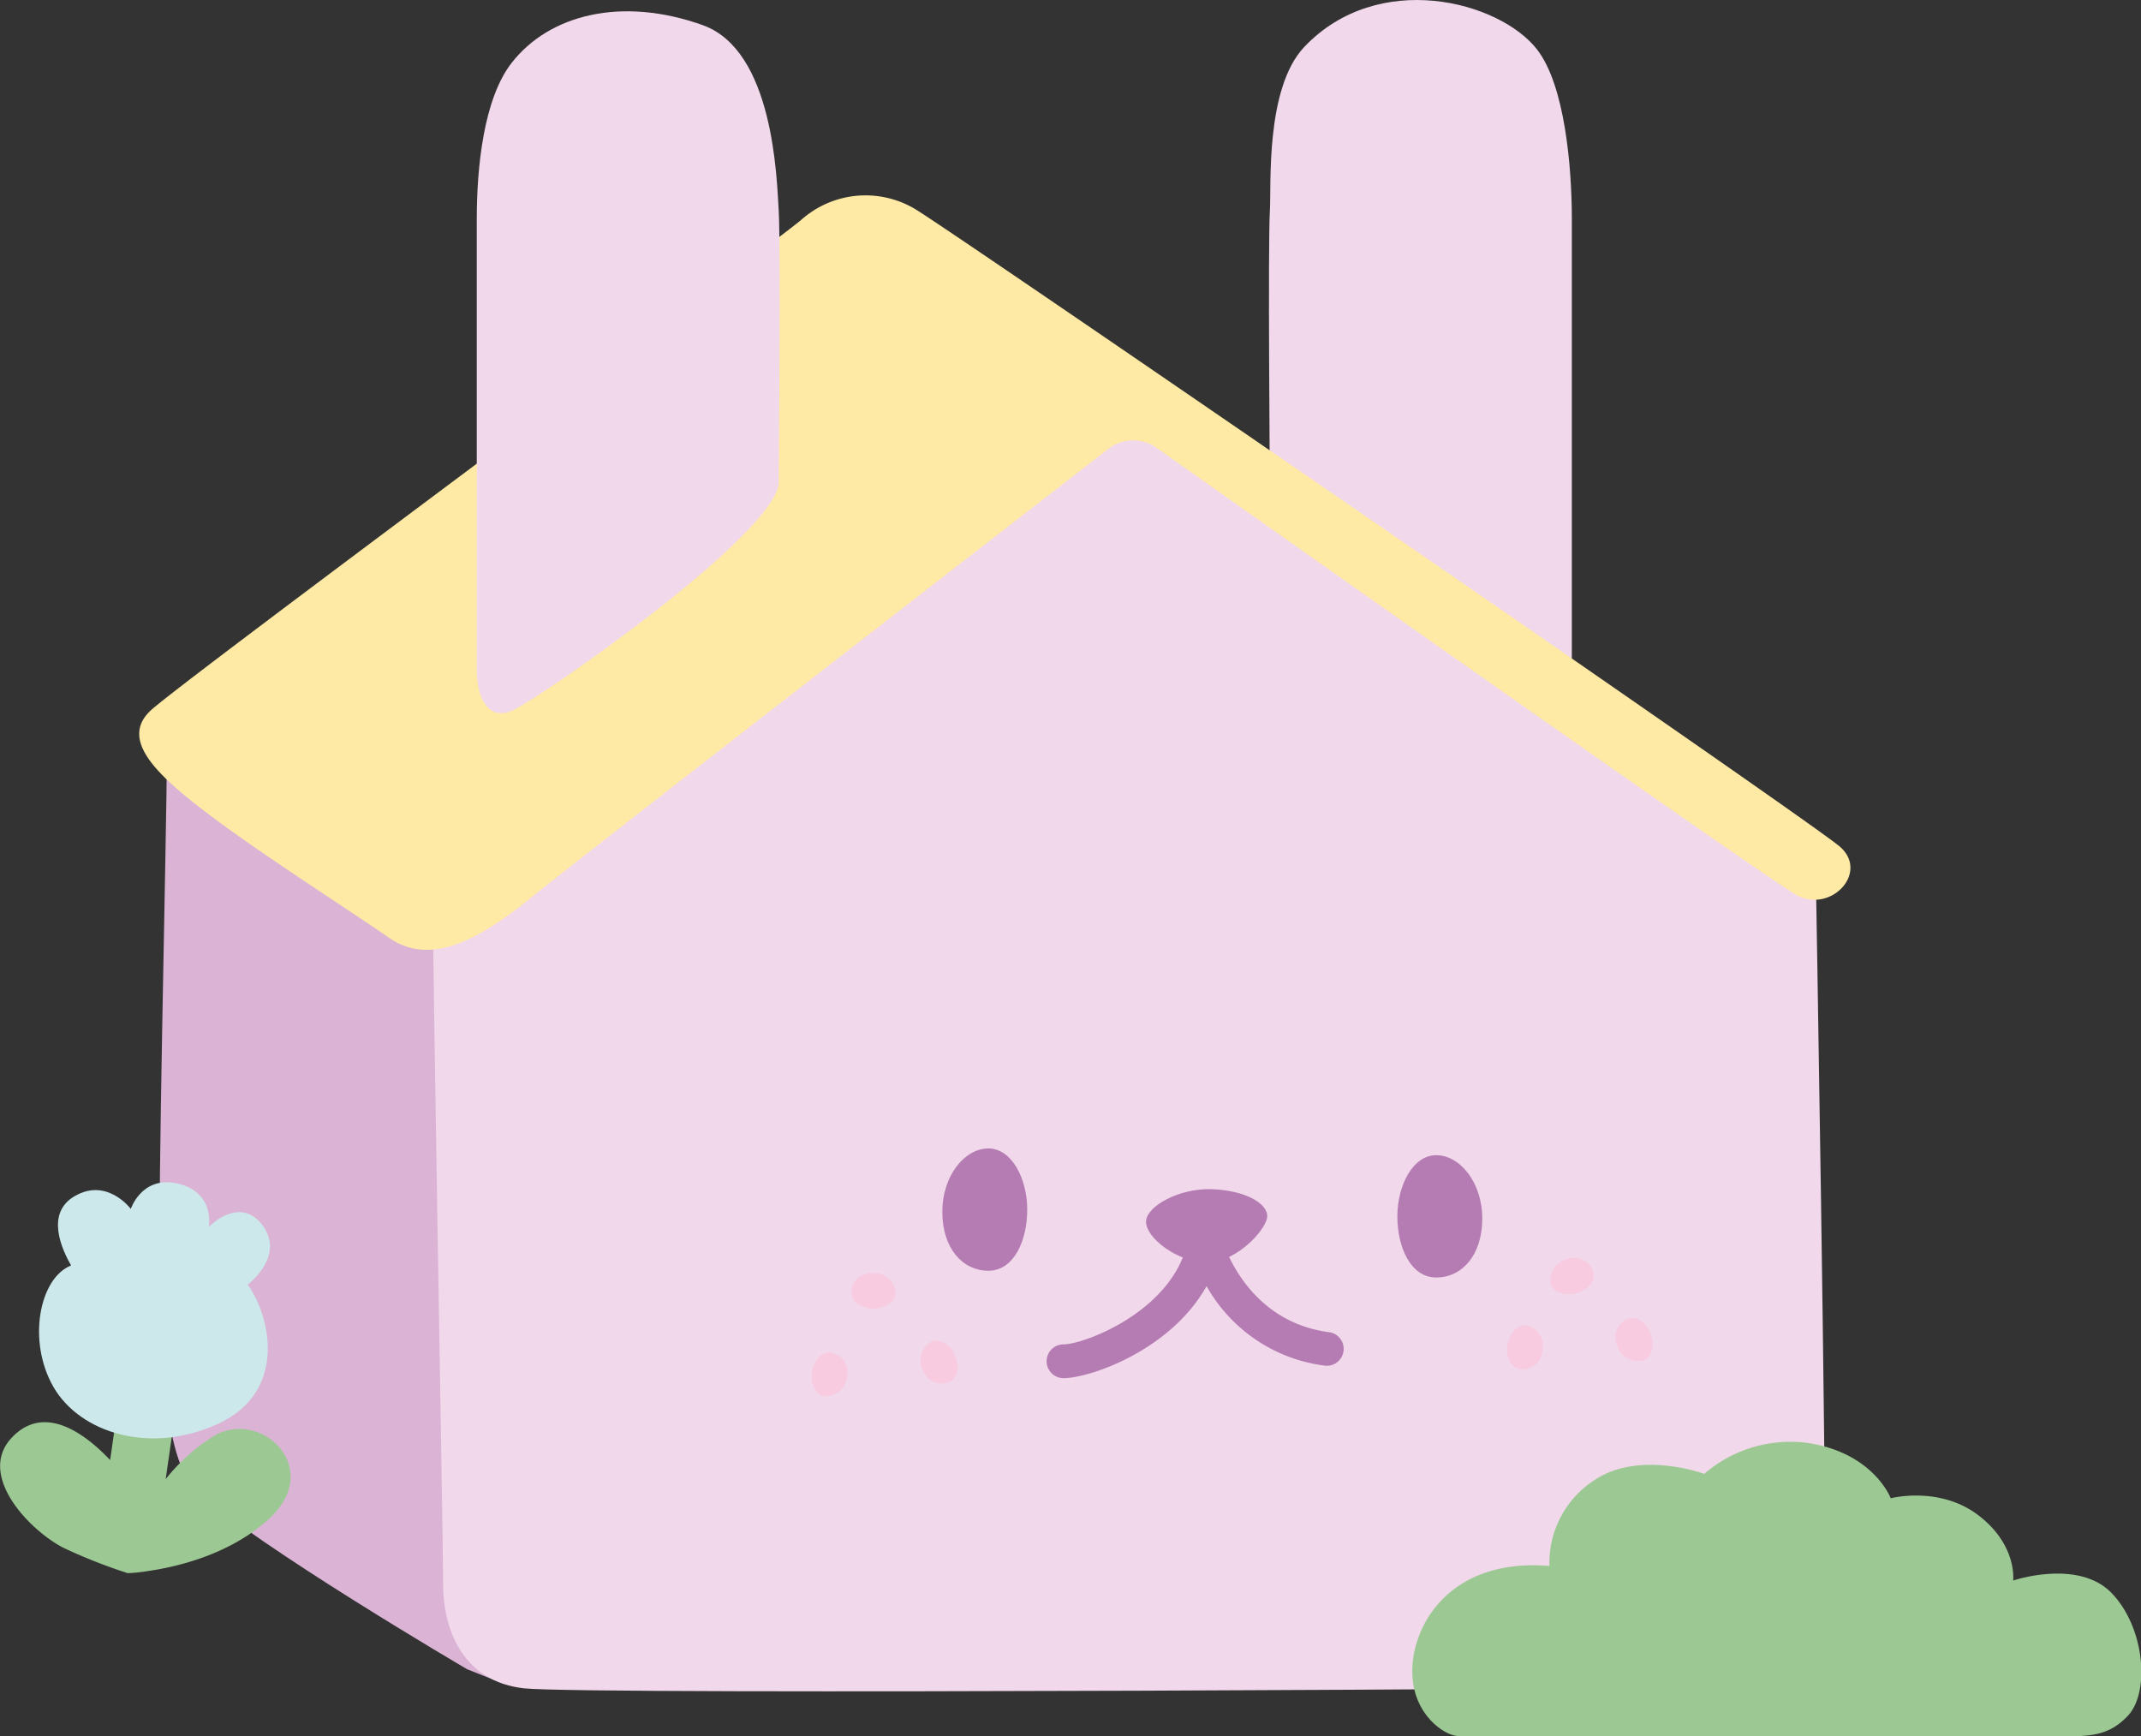 <svg id="Layer_1" data-name="Layer 1" xmlns="http://www.w3.org/2000/svg" viewBox="0 0 317.22 257.22"><rect x="0" y="0" width="317.22" height="257.22" fill="#333333" stroke="none"/><defs><style>.cls-1{fill:#f1d8ea;}.cls-2{fill:#dab3d5;}.cls-3{fill:#ffeaa5;}.cls-4{fill:#b57bb3;}.cls-5{fill:#f8cbe1;}.cls-6{fill:#9cc993;}.cls-7{fill:#cce8eb;}</style></defs><path class="cls-1" d="M328.12,323.63s-.3-35.6,0-40.47c.23-3.65-.72-18.16,5.11-24.29,10.93-11.5,28.87-6.79,34.46.37,4.16,5.33,5.17,17.52,5.17,25.13V351.2c0,4.57-1.82,7.71-5.47,5.91C363.89,355.39,329.25,331.49,328.12,323.63Z" transform="translate(-139.97 -251.93)"/><path class="cls-2" d="M164.65,361.32c.37-2.36-1.13,59.29-1,71,.18,13.78-.34,35,5.39,40.39,8.52,8,40.14,26.53,40.14,26.53l5.62,2.23-4.21-122.12Z" transform="translate(-139.97 -251.93)"/><path class="cls-1" d="M204.11,386c0,11.45,1.52,94.43,1.52,100.79s2.8,14.26,12,15.28,174.6,0,180.71-.26,11.71-2,12-14.25S409,380.92,409,380.92L303.88,311.18Z" transform="translate(-139.97 -251.93)"/><path class="cls-3" d="M304.2,318.42a6,6,0,0,1,7.1-.16c17.22,12.16,90.39,63.81,94.85,66.27,5.05,2.79,10.8-3.31,6.45-7.14s-131.93-91.49-137-94.46a14.32,14.32,0,0,0-16.91,1.57c-5.4,4.53-91.67,68.32-96.37,72.67s.87,9.59,8.71,15.51,21.26,14.47,26.49,18.13,11.5,1.91,20.74-5.58C226.36,378.68,288.68,330.44,304.2,318.42Z" transform="translate(-139.97 -251.93)"/><path class="cls-4" d="M286.41,422.08c-3.48,0-6.82,4-6.82,9.4s3,8.72,6.82,8.72,5.76-4.53,5.76-9.06S289.9,422.08,286.41,422.08Z" transform="translate(-139.97 -251.93)"/><path class="cls-5" d="M272.66,443.4a3.19,3.19,0,0,0-3.38-2.84,2.88,2.88,0,0,0-3.15,2.84c0,1.57,1.64,2.39,3.27,2.39S272.66,444.85,272.66,443.4Z" transform="translate(-139.97 -251.93)"/><path class="cls-5" d="M262.19,458.81a3.18,3.18,0,0,0,3.29-2.95,2.88,2.88,0,0,0-2.37-3.51c-1.56-.22-2.6,1.28-2.83,2.89S260.76,458.61,262.19,458.81Z" transform="translate(-139.97 -251.93)"/><path class="cls-5" d="M277.91,450.73a3.2,3.2,0,0,0-1.17,4.26,2.89,2.89,0,0,0,3.89,1.68c1.43-.66,1.49-2.49.81-4S279.22,450.13,277.91,450.73Z" transform="translate(-139.97 -251.93)"/><path class="cls-5" d="M369.69,442a3.19,3.19,0,0,1,2.62-3.55,2.88,2.88,0,0,1,3.73,2c.37,1.53-1,2.71-2.61,3.1S370,443.36,369.69,442Z" transform="translate(-139.97 -251.93)"/><path class="cls-5" d="M383.51,453.46a3.19,3.19,0,0,1-3.89-2.09,2.88,2.88,0,0,1,1.47-4c1.46-.59,2.83.62,3.43,2.14S384.85,452.92,383.51,453.46Z" transform="translate(-139.97 -251.93)"/><path class="cls-5" d="M366.33,448.32a3.2,3.2,0,0,1,2.14,3.87,2.88,2.88,0,0,1-3.38,2.54c-1.55-.3-2-2.06-1.73-3.66S364.91,448,366.33,448.32Z" transform="translate(-139.97 -251.93)"/><path class="cls-4" d="M352.77,423.08c3.48,0,6.82,4,6.82,9.4s-3,8.72-6.82,8.72-5.76-4.53-5.76-9.06S349.28,423.08,352.77,423.08Z" transform="translate(-139.97 -251.93)"/><path class="cls-4" d="M309.78,432.81c.15-2.17,4.86-4.86,9.73-4.69s8.05,2,8.22,3.85-4.37,6.88-8.73,7S309.61,435.33,309.78,432.81Z" transform="translate(-139.97 -251.93)"/><path class="cls-4" d="M297.54,456.11a2.5,2.5,0,0,1,0-5c3.1,0,16.58-5.06,18.51-15.72a2.49,2.49,0,0,1,4.87-.2c.14.5,3.49,12.41,15.86,14.1a2.5,2.5,0,1,1-.67,4.95,23.44,23.44,0,0,1-17.37-11.76C313.46,451.94,301.53,456.11,297.54,456.11Z" transform="translate(-139.97 -251.93)"/><path class="cls-1" d="M255.35,323.63s.3-35.6,0-40.47-.76-23.75-11.27-27.51c-12-4.28-22.71-1.57-28.3,5.59-4.16,5.33-5.17,15.52-5.17,23.13V351.2c0,4.57,2,7.65,5.47,5.91C221.07,354.64,254.22,331.49,255.35,323.63Z" transform="translate(-139.97 -251.93)"/><path class="cls-6" d="M171.68,464.67a28.27,28.27,0,0,0-7.16,6.4l1.28-8.9-8.58-.42-.93,6.5c-3.67-3.87-9.78-8.52-14.65-3.24-5,5.46,2.47,13.46,7.65,16.2a79.67,79.67,0,0,0,9.58,3.79s1.12,0,2.89-.29h0c4.21-.59,12.16-2.38,18-7.69C188.1,469.47,178.63,460.58,171.68,464.67Z" transform="translate(-139.97 -251.93)"/><path class="cls-7" d="M150.5,439.42c-4.71,1.86-6.52,11.22-2.61,18s14.31,10.12,24.43,5.44,7.88-15.63,4.36-20.61c0,0,5.85-4.37,1.95-9.08-3.33-4-7.72.52-7.72.52s1-5.37-5-6.48c-5-.92-6.56,3.83-6.56,3.83s-3.47-4.67-8.27-1.92C146.56,431.69,149.25,437.23,150.5,439.42Z" transform="translate(-139.97 -251.93)"/><path class="cls-6" d="M356,509.13c-1.89,0-7.05-3.25-6.77-10.12s6-16.25,20.31-15.07a14.6,14.6,0,0,1,6.69-12.73c6.66-4.47,16.25-.91,16.25-.91a19.43,19.43,0,0,1,15.8-4.51c9.39,1.62,11.83,8.12,11.83,8.12s7.22-1.89,13,2.53,5.14,9.66,5.14,9.66,9.58-3.25,14.54,1.81,5.78,14.72,2.44,18.24-6.59,3-12.91,3Z" transform="translate(-139.97 -251.93)"/></svg>